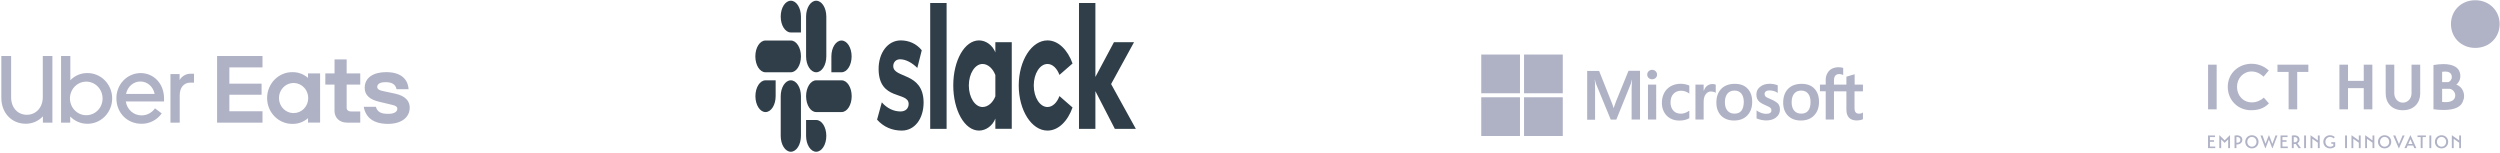 <svg width="1146" height="70" viewBox="0 0 1146 70" fill="none" xmlns="http://www.w3.org/2000/svg">
<g opacity="0.5" clip-path="url(#clip0_1_3474)">
<path d="M87.153 37.884C84.366 37.884 82.389 40.129 82.389 43.576V56.218H78.135V33.965H82.338V36.683C82.856 35.782 83.599 35.041 84.49 34.535C85.38 34.03 86.386 33.779 87.402 33.808H88.931V37.884H87.153ZM75.195 45.092C75.195 38.456 70.61 33.493 64.404 33.493C62.938 33.503 61.488 33.812 60.138 34.401C58.788 34.991 57.565 35.849 56.538 36.927C55.512 38.005 54.702 39.281 54.157 40.682C53.611 42.084 53.34 43.582 53.358 45.092C53.358 51.723 58.326 56.738 64.806 56.738C66.617 56.773 68.409 56.36 70.031 55.532C71.654 54.705 73.06 53.489 74.13 51.985L71.043 49.656C70.334 50.674 69.397 51.5 68.311 52.063C67.225 52.627 66.023 52.912 64.806 52.892C63.075 52.884 61.403 52.237 60.094 51.069C58.786 49.9 57.927 48.288 57.674 46.524H75.205L75.195 45.092ZM57.765 43.051C58.525 39.657 61.159 37.359 64.353 37.359C67.547 37.359 70.177 39.657 70.89 43.051H57.765ZM39.883 33.493C38.461 33.494 37.053 33.786 35.742 34.35C34.43 34.915 33.24 35.741 32.24 36.782V25.656H27.986V56.218H32.189V53.396C34.225 55.517 36.996 56.719 39.893 56.738C41.395 56.771 42.889 56.494 44.286 55.925C45.684 55.356 46.957 54.505 48.031 53.422C49.105 52.34 49.958 51.047 50.54 49.621C51.123 48.195 51.423 46.663 51.423 45.115C51.423 43.568 51.123 42.036 50.54 40.61C49.958 39.183 49.105 37.891 48.031 36.809C46.957 35.726 45.684 34.875 44.286 34.306C42.889 33.737 41.395 33.46 39.893 33.493H39.883ZM39.577 52.824C38.094 52.832 36.642 52.385 35.406 51.542C34.17 50.698 33.206 49.496 32.634 48.087C32.063 46.678 31.911 45.126 32.198 43.628C32.485 42.13 33.197 40.753 34.245 39.673C35.293 38.592 36.629 37.857 38.084 37.559C39.538 37.262 41.045 37.416 42.415 38.002C43.784 38.589 44.953 39.581 45.774 40.852C46.595 42.123 47.031 43.617 47.026 45.144C47.027 46.151 46.835 47.149 46.461 48.079C46.087 49.01 45.538 49.855 44.846 50.567C44.154 51.279 43.332 51.842 42.428 52.226C41.524 52.61 40.555 52.806 39.577 52.803V52.824ZM12.319 52.614C16.426 52.614 19.615 49.373 19.615 44.515V25.656H24.022V56.218H19.666V53.328C18.648 54.411 17.428 55.27 16.078 55.853C14.729 56.437 13.278 56.732 11.815 56.722C5.482 56.722 0.606 51.969 0.606 44.761V25.656H5.095V44.541C5.095 49.425 8.152 52.614 12.319 52.614Z" fill="#60658C"/>
<path d="M99.513 25.656H120.335V30.902H105.137V38.351H119.912V43.418H105.137V50.993H120.335V56.239H99.513V25.656ZM177.841 56.79C184.225 56.79 187.822 53.643 187.822 49.32C187.822 46.241 185.692 43.943 181.234 42.946L176.521 41.955C173.785 41.43 172.924 40.906 172.924 39.856C172.924 38.498 174.244 37.664 176.674 37.664C179.308 37.664 181.259 38.393 181.769 40.9H187.292C186.991 36.179 183.695 33.063 177.01 33.063C171.233 33.063 167.177 35.518 167.177 40.276C167.177 43.565 169.409 45.706 174.224 46.749L179.492 48.003C181.57 48.423 182.126 49 182.126 49.887C182.126 51.298 180.556 52.184 178.019 52.184C174.83 52.184 173.006 51.455 172.298 48.948H166.744C167.554 53.658 170.948 56.79 177.841 56.79ZM165.139 56.218H159.163C155.413 56.218 153.335 53.816 153.335 50.784V38.77H149.131V33.651H153.355V27.224H158.908V33.651H165.139V38.77H158.908V49.32C158.908 50.521 159.718 51.098 160.987 51.098H165.139V56.218ZM141.194 33.661V35.696C139.238 33.995 136.759 33.065 134.198 33.074C132.666 33.04 131.142 33.322 129.716 33.904C128.291 34.484 126.992 35.353 125.897 36.457C124.801 37.562 123.931 38.88 123.337 40.335C122.743 41.791 122.437 43.353 122.437 44.932C122.437 46.51 122.743 48.073 123.337 49.528C123.931 50.984 124.801 52.302 125.897 53.407C126.992 54.511 128.291 55.379 129.716 55.96C131.142 56.541 132.666 56.823 134.198 56.79C136.759 56.802 139.24 55.871 141.194 54.167V56.208H146.732V33.651L141.194 33.661ZM134.657 51.838C133.328 51.854 132.025 51.462 130.914 50.714C129.802 49.965 128.931 48.893 128.412 47.633C127.894 46.374 127.75 44.984 128.001 43.641C128.251 42.297 128.883 41.061 129.818 40.089C130.752 39.116 131.946 38.452 133.248 38.18C134.55 37.907 135.901 38.04 137.13 38.561C138.359 39.081 139.409 39.966 140.148 41.103C140.887 42.24 141.281 43.577 141.28 44.945C141.288 45.847 141.123 46.741 140.793 47.577C140.463 48.412 139.975 49.172 139.358 49.812C138.742 50.452 138.007 50.959 137.199 51.306C136.39 51.652 135.523 51.829 134.647 51.828L134.657 51.838Z" fill="#60658C"/>
</g>
<g clip-path="url(#clip1_1_3474)">
<path d="M402.049 54.843L404.228 46.906C406.582 49.661 409.71 51.094 412.802 51.094C415.086 51.094 416.527 49.717 416.527 47.622C416.492 41.779 402.857 46.354 402.752 31.693C402.717 24.252 406.934 18.52 412.908 18.52C416.457 18.52 420.006 19.898 422.536 23.039L420.498 31.142C418.179 28.827 415.297 27.173 412.556 27.173C410.694 27.173 409.464 28.551 409.464 30.315C409.499 36.047 423.239 32.906 423.38 46.906C423.38 54.512 419.268 59.858 413.364 59.858C409.042 59.858 405.071 58.26 402.049 54.843ZM485.649 44.039C484.559 47.016 482.521 49.055 480.167 49.055C476.688 49.055 473.877 44.646 473.877 39.189C473.877 33.732 476.688 29.323 480.167 29.323C482.521 29.323 484.559 31.362 485.649 34.339L491.658 29.102C489.409 22.819 485.086 18.52 480.167 18.52C472.893 18.52 466.989 27.779 466.989 39.189C466.989 50.598 472.893 59.858 480.167 59.858C485.121 59.858 489.409 55.614 491.658 49.276L485.649 44.039ZM426.402 1.378H433.922V59.087H426.402V1.378ZM494.609 1.378V59.087H502.13V41.779L511.055 59.087H520.684L509.333 38.528L519.84 19.346H510.634L502.13 35.276V1.378H494.609ZM456.271 44.15C455.182 46.961 452.933 49.055 450.403 49.055C446.924 49.055 444.112 44.646 444.112 39.189C444.112 33.732 446.924 29.323 450.403 29.323C452.933 29.323 455.182 31.527 456.271 34.394V44.15ZM456.271 19.346V24.032C455.041 20.779 451.984 18.52 448.786 18.52C442.18 18.52 436.979 27.669 436.979 39.134C436.979 50.598 442.18 59.858 448.786 59.858C451.984 59.858 455.041 57.598 456.271 54.346V59.032H463.791V19.346H456.271Z" fill="#303E49"/>
<path d="M355.558 44.094C355.558 48.118 353.485 51.37 350.92 51.37C348.354 51.37 346.281 48.118 346.281 44.094C346.281 40.071 348.354 36.819 350.92 36.819H355.558V44.094ZM357.878 44.094C357.878 40.071 359.951 36.819 362.516 36.819C365.081 36.819 367.155 40.071 367.155 44.094V62.283C367.155 66.307 365.081 69.559 362.516 69.559C359.951 69.559 357.878 66.307 357.878 62.283V44.094Z" fill="#303E49"/>
<path d="M362.516 14.882C359.951 14.882 357.878 11.63 357.878 7.606C357.878 3.583 359.951 0.331 362.516 0.331C365.081 0.331 367.155 3.583 367.155 7.606V14.882H362.516ZM362.516 18.575C365.081 18.575 367.155 21.827 367.155 25.85C367.155 29.874 365.081 33.126 362.516 33.126H350.885C348.319 33.126 346.246 29.874 346.246 25.85C346.246 21.827 348.319 18.575 350.885 18.575H362.516Z" fill="#303E49"/>
<path d="M381.105 25.85C381.105 21.827 383.179 18.575 385.744 18.575C388.309 18.575 390.383 21.827 390.383 25.85C390.383 29.874 388.309 33.126 385.744 33.126H381.105V25.85ZM378.786 25.85C378.786 29.874 376.713 33.126 374.148 33.126C371.582 33.126 369.509 29.874 369.509 25.85V7.606C369.509 3.583 371.582 0.331 374.148 0.331C376.713 0.331 378.786 3.583 378.786 7.606V25.85Z" fill="#303E49"/>
<path d="M374.148 55.008C376.713 55.008 378.786 58.26 378.786 62.283C378.786 66.307 376.713 69.559 374.148 69.559C371.582 69.559 369.509 66.307 369.509 62.283V55.008H374.148ZM374.148 51.37C371.582 51.37 369.509 48.118 369.509 44.094C369.509 40.071 371.582 36.819 374.148 36.819H385.779C388.344 36.819 390.418 40.071 390.418 44.094C390.418 48.118 388.344 51.37 385.779 51.37H374.148Z" fill="#303E49"/>
</g>
<g opacity="0.5" clip-path="url(#clip2_1_3474)">
<path d="M740.772 46.503L739.729 49.455H739.642C739.468 48.789 739.149 47.776 738.628 46.561L733.036 32.525H727.56V54.896H731.181V41.091C731.181 40.223 731.181 39.239 731.152 38.023C731.123 37.416 731.065 36.953 731.036 36.605H731.123C731.297 37.473 731.5 38.11 731.645 38.515L738.367 54.838H740.916L747.58 38.371C747.725 37.994 747.87 37.242 748.015 36.605H748.102C748.015 38.255 747.957 39.731 747.928 40.628V54.809H751.781V32.467H746.508L740.772 46.503ZM755.432 38.776H759.199V54.809H755.432V38.776ZM757.344 32.004C756.707 32.004 756.185 32.235 755.751 32.64C755.316 33.045 755.084 33.566 755.084 34.203C755.084 34.811 755.316 35.332 755.751 35.737C756.185 36.142 756.707 36.345 757.344 36.345C757.982 36.345 758.532 36.113 758.938 35.737C759.373 35.332 759.604 34.811 759.604 34.203C759.604 33.595 759.373 33.074 758.938 32.64C758.561 32.235 758.011 32.004 757.344 32.004ZM772.555 38.631C771.86 38.486 771.136 38.4 770.44 38.4C768.731 38.4 767.166 38.776 765.863 39.528C764.559 40.281 763.516 41.322 762.849 42.625C762.154 43.956 761.806 45.49 761.806 47.255C761.806 48.789 762.154 50.149 762.82 51.394C763.487 52.609 764.414 53.593 765.66 54.259C766.848 54.925 768.238 55.272 769.803 55.272C771.599 55.272 773.135 54.896 774.352 54.201L774.381 54.172V50.699L774.236 50.815C773.685 51.22 773.048 51.568 772.411 51.77C771.744 52.002 771.136 52.117 770.614 52.117C769.108 52.117 767.92 51.683 767.079 50.728C766.21 49.802 765.776 48.529 765.776 46.937C765.776 45.287 766.21 43.985 767.108 43.03C768.007 42.075 769.195 41.583 770.643 41.583C771.86 41.583 773.106 41.988 774.236 42.798L774.381 42.914V39.239L774.352 39.21C773.859 39.007 773.309 38.776 772.555 38.631ZM784.985 38.515C784.058 38.515 783.189 38.805 782.435 39.412C781.798 39.933 781.363 40.686 780.987 41.583H780.958V38.776H777.191V54.809H780.958V46.619C780.958 45.23 781.248 44.072 781.885 43.233C782.522 42.364 783.334 41.93 784.319 41.93C784.666 41.93 785.014 42.017 785.449 42.075C785.854 42.191 786.144 42.306 786.347 42.451L786.492 42.567V38.805L786.405 38.776C786.144 38.602 785.623 38.515 784.985 38.515ZM795.242 38.428C792.605 38.428 790.49 39.21 789.012 40.744C787.506 42.278 786.781 44.39 786.781 47.053C786.781 49.542 787.535 51.568 788.983 53.043C790.432 54.49 792.402 55.243 794.865 55.243C797.444 55.243 799.501 54.462 800.979 52.899C802.485 51.336 803.209 49.252 803.209 46.676C803.209 44.13 802.514 42.104 801.094 40.628C799.733 39.152 797.733 38.428 795.242 38.428ZM798.255 50.757C797.56 51.654 796.459 52.088 795.097 52.088C793.735 52.088 792.634 51.654 791.852 50.699C791.07 49.802 790.693 48.5 790.693 46.85C790.693 45.143 791.099 43.84 791.852 42.914C792.634 41.988 793.706 41.525 795.068 41.525C796.401 41.525 797.444 41.959 798.197 42.856C798.95 43.754 799.356 45.056 799.356 46.763C799.298 48.5 798.979 49.86 798.255 50.757ZM811.612 45.432C810.424 44.94 809.671 44.564 809.323 44.245C809.033 43.956 808.888 43.551 808.888 43.03C808.888 42.596 809.062 42.162 809.497 41.872C809.931 41.583 810.424 41.438 811.148 41.438C811.786 41.438 812.452 41.554 813.089 41.728C813.727 41.901 814.306 42.162 814.77 42.509L814.915 42.625V39.094L814.828 39.065C814.393 38.892 813.814 38.718 813.118 38.573C812.423 38.457 811.786 38.4 811.264 38.4C809.468 38.4 807.99 38.834 806.831 39.789C805.672 40.686 805.122 41.901 805.122 43.319C805.122 44.072 805.238 44.737 805.498 45.287C805.759 45.837 806.136 46.358 806.657 46.792C807.179 47.197 807.932 47.66 808.975 48.095C809.844 48.471 810.511 48.76 810.916 48.992C811.322 49.223 811.583 49.484 811.786 49.686C811.93 49.918 812.017 50.207 812.017 50.584C812.017 51.654 811.206 52.175 809.555 52.175C808.917 52.175 808.251 52.059 807.469 51.799C806.686 51.538 805.962 51.162 805.354 50.728L805.209 50.612V54.288L805.296 54.317C805.846 54.577 806.512 54.751 807.324 54.953C808.135 55.098 808.859 55.214 809.497 55.214C811.438 55.214 813.031 54.78 814.161 53.825C815.32 52.899 815.929 51.712 815.929 50.178C815.929 49.108 815.639 48.153 815.002 47.429C814.161 46.734 813.118 46.011 811.612 45.432ZM825.867 38.428C823.23 38.428 821.115 39.21 819.637 40.744C818.16 42.278 817.406 44.39 817.406 47.053C817.406 49.542 818.16 51.568 819.608 53.043C821.057 54.49 823.027 55.243 825.49 55.243C828.069 55.243 830.126 54.462 831.604 52.899C833.11 51.336 833.834 49.252 833.834 46.676C833.834 44.13 833.139 42.104 831.719 40.628C830.358 39.152 828.358 38.428 825.867 38.428ZM828.851 50.757C828.156 51.654 827.055 52.088 825.693 52.088C824.302 52.088 823.23 51.654 822.448 50.699C821.666 49.802 821.289 48.5 821.289 46.85C821.289 45.143 821.695 43.84 822.448 42.914C823.23 41.988 824.302 41.525 825.664 41.525C826.968 41.525 828.04 41.959 828.793 42.856C829.546 43.754 829.952 45.056 829.952 46.763C829.952 48.5 829.575 49.86 828.851 50.757ZM853.971 41.872V38.776H850.176V34.029L850.06 34.058L846.467 35.129L846.38 35.158V38.776H840.701V36.75C840.701 35.824 840.933 35.1 841.339 34.637C841.744 34.174 842.353 33.943 843.106 33.943C843.628 33.943 844.178 34.058 844.786 34.319L844.931 34.406V31.135L844.844 31.107C844.323 30.933 843.628 30.817 842.729 30.817C841.599 30.817 840.614 31.078 839.716 31.512C838.818 32.004 838.152 32.669 837.659 33.566C837.166 34.435 836.906 35.419 836.906 36.547V38.776H834.269V41.843H836.906V54.809H840.701V41.872H846.38V50.12C846.38 53.507 847.974 55.214 851.161 55.214C851.682 55.214 852.233 55.127 852.754 55.04C853.305 54.925 853.71 54.78 853.942 54.664L853.971 54.635V51.538L853.826 51.654C853.594 51.799 853.392 51.915 853.044 52.002C852.754 52.088 852.493 52.117 852.291 52.117C851.537 52.117 851.016 51.944 850.639 51.51C850.291 51.104 850.118 50.439 850.118 49.455V41.872H853.971Z" fill="#60658C"/>
<path d="M679 25H696.761V42.741H679V25Z" fill="#60658C"/>
<path d="M698.615 25H716.376V42.741H698.615V25Z" fill="#60658C"/>
<path d="M679 44.593H696.761V62.333H679V44.593Z" fill="#60658C"/>
<path d="M698.615 44.593H716.376V62.333H698.615V44.593Z" fill="#60658C"/>
</g>
<g clip-path="url(#clip3_1_3474)">
<path d="M1134.67 0.11C1141.2 0.11 1145.84 5.019 1145.84 11.036C1145.84 17.052 1141.2 21.961 1134.67 21.961C1128.08 21.961 1123.52 17.052 1123.52 11.036C1123.52 5.019 1128.08 0.11 1134.67 0.11Z" fill="#B0B2C6"/>
<path d="M1012.18 29.64H1016.12V50.12H1012.18V29.64ZM1040.07 47.377C1038.64 48.864 1036.41 50.527 1031.92 50.527C1025.88 50.527 1021.21 45.948 1021.21 39.822C1021.21 33.374 1026.4 29.23 1032.1 29.23C1036.1 29.23 1038.73 31.128 1040.01 32.294L1037.61 35.154C1036.77 34.309 1034.87 32.762 1032.15 32.762C1028.33 32.762 1025.44 35.91 1025.44 39.822C1025.44 43.613 1028.09 46.939 1032.3 46.939C1034.63 46.939 1036.62 45.803 1037.73 44.752L1040.07 47.377ZM1058.15 32.967H1053.04V50.12H1049.1V32.967H1043.99V29.64H1058.15V32.967ZM1083.54 40.405H1076.33V50.12H1072.38V29.64H1076.33V37.079H1083.54V29.64H1087.48V50.12H1083.54V40.405ZM1093.59 29.64H1097.54V42.741C1097.54 45.219 1099.26 47.058 1101.48 47.058C1103.7 47.058 1105.45 45.219 1105.45 42.741V29.64H1109.42V42.913C1109.42 46.939 1106.74 50.527 1101.45 50.527C1096.2 50.527 1093.6 46.939 1093.6 42.913V29.64H1093.59ZM1115.5 29.816C1116.88 29.581 1118.45 29.379 1120 29.379C1123.97 29.379 1127.82 30.575 1127.82 34.952C1127.82 36.877 1126.63 38.337 1125.95 38.804C1127.5 39.239 1129.54 41.051 1129.54 44.023C1129.54 44.666 1129.46 45.309 1129.19 45.862C1128.46 48.924 1125.37 50.414 1120.11 50.414C1118.71 50.414 1117.19 50.295 1115.5 50.093V29.816H1115.5ZM1119.47 37.662H1122.25C1123.09 37.4 1123.91 36.525 1123.91 35.326C1123.91 33.315 1122.31 32.791 1120.84 32.791C1120.35 32.791 1119.85 32.848 1119.47 32.907V37.662H1119.47ZM1119.47 46.734C1120 46.764 1120.55 46.823 1121.08 46.823C1123.44 46.823 1125.49 45.978 1125.49 43.732C1125.49 42.446 1124.52 40.989 1122.98 40.697H1119.47V46.734ZM1015.48 67.18V67.906H1012.16V62.105H1015.37V62.84H1013.03V64.268H1014.91V65.002H1013.03V67.174H1015.48V67.18ZM1017.33 67.909V62.084L1017.47 62.042L1019.79 64.33L1022.11 62.042L1022.25 62.084V67.909H1021.39V63.893L1019.83 65.455H1019.74L1018.19 63.893V67.909H1017.33ZM1025.18 66.222V67.909H1024.31V62.149C1026.45 61.694 1027.89 62.596 1027.89 64.074C1027.89 65.479 1026.67 66.306 1025.18 66.222ZM1025.18 65.446C1026.37 65.544 1027 64.907 1027 64.074C1027 63.312 1026.34 62.67 1025.18 62.851V65.446ZM1032.27 61.992C1034.04 61.992 1035.32 63.33 1035.32 65.014C1035.32 66.692 1034.04 68.022 1032.27 68.022C1030.5 68.022 1029.22 66.692 1029.22 65.014C1029.22 63.33 1030.5 61.992 1032.27 61.992ZM1032.27 67.249C1033.4 67.249 1034.38 66.356 1034.38 65.017C1034.38 63.678 1033.4 62.762 1032.27 62.762C1031.13 62.762 1030.16 63.678 1030.16 65.017C1030.16 66.356 1031.12 67.249 1032.27 67.249ZM1043.98 62.108L1041.73 67.975H1041.6L1040.06 63.943L1038.52 67.975H1038.4L1036.2 62.108H1037.15L1038.51 65.901L1040.01 62.042H1040.14L1041.65 65.952L1043.08 62.111H1043.98V62.108ZM1048.72 67.18V67.906H1045.4V62.105H1048.61V62.84H1046.27V64.268H1048.15V65.002H1046.27V67.174H1048.72V67.18ZM1053.16 65.669L1054.77 67.909H1053.67L1052.36 65.975C1052.08 66.032 1051.79 66.05 1051.44 66.017V67.909H1050.57V62.149C1052.83 61.703 1054.11 62.554 1054.11 63.991C1054.11 64.619 1053.8 65.273 1053.16 65.669ZM1051.44 65.241C1052.55 65.365 1053.22 64.812 1053.22 64C1053.22 63.256 1052.61 62.67 1051.44 62.86V65.241ZM1056.21 62.108H1057.08V67.909H1056.21V62.108ZM1063.35 62.108V67.909H1062.5V65.413L1059.98 63.619V67.906H1059.14V62.09L1059.25 62.039L1062.5 64.378V62.105H1063.35V62.108ZM1068.67 65.199H1070.46V67.115C1069.71 67.841 1068.93 68.022 1068.14 68.022C1066.25 68.022 1065.01 66.669 1065.01 65C1065.01 63.238 1066.42 61.992 1068.05 61.992C1069.19 61.992 1069.85 62.453 1070.28 62.842C1070.1 63.048 1069.91 63.247 1069.74 63.452C1069.39 63.137 1068.88 62.759 1068.08 62.759C1066.9 62.759 1065.96 63.735 1065.96 64.982C1065.96 66.303 1066.87 67.255 1068.17 67.255C1068.72 67.255 1069.3 67.032 1069.6 66.785V65.916H1068.67V65.199H1068.67ZM1074.99 62.108H1075.86V67.909H1074.99V62.108ZM1082.13 62.108V67.909H1081.29V65.413L1078.76 63.619V67.906H1077.92V62.09L1078.04 62.039L1081.29 64.378V62.105H1082.13V62.108ZM1088.4 62.108V67.909H1087.56V65.413L1085.03 63.619V67.906H1084.19V62.09L1084.31 62.039L1087.56 64.378V62.105H1088.4V62.108ZM1093.11 61.992C1094.87 61.992 1096.16 63.33 1096.16 65.014C1096.16 66.692 1094.88 68.022 1093.11 68.022C1091.34 68.022 1090.06 66.692 1090.06 65.014C1090.06 63.33 1091.33 61.992 1093.11 61.992ZM1093.11 67.249C1094.24 67.249 1095.22 66.356 1095.22 65.017C1095.22 63.678 1094.24 62.762 1093.11 62.762C1091.97 62.762 1091 63.678 1091 65.017C1091 66.356 1091.97 67.249 1093.11 67.249ZM1102.27 62.108L1099.7 67.975H1099.59L1097.04 62.108H1098.03L1099.66 66.074L1101.35 62.108H1102.27ZM1102.18 67.909L1104.88 62.042H1105L1107.67 67.909H1106.71L1106.19 66.728H1103.67L1103.15 67.909H1102.18ZM1103.97 66.008H1105.87L1104.93 63.8L1103.97 66.008ZM1112.02 62.842H1110.52V67.906H1109.65V62.842H1108.17V62.108H1112.02V62.842H1112.02ZM1113.63 62.108H1114.5V67.909H1113.63V62.108ZM1119.2 61.992C1120.97 61.992 1122.25 63.33 1122.25 65.014C1122.25 66.692 1120.97 68.022 1119.2 68.022C1117.43 68.022 1116.16 66.692 1116.16 65.014C1116.16 63.33 1117.43 61.992 1119.2 61.992ZM1119.2 67.249C1120.33 67.249 1121.32 66.356 1121.32 65.017C1121.32 63.678 1120.33 62.762 1119.2 62.762C1118.06 62.762 1117.09 63.678 1117.09 65.017C1117.09 66.356 1118.06 67.249 1119.2 67.249ZM1128.13 62.108V67.909H1127.29V65.413L1124.77 63.619V67.906H1123.92V62.09L1124.04 62.039L1127.29 64.378V62.105H1128.13V62.108Z" fill="#B0B2C6"/>
</g>
<defs>
<clipPath id="clip0_1_3474">
<rect width="188" height="32" fill="white" transform="translate(0 25)"/>
</clipPath>
<clipPath id="clip1_1_3474">
<rect width="175" height="70" fill="white" transform="translate(346)"/>
</clipPath>
<clipPath id="clip2_1_3474">
<rect width="175" height="37.333" fill="white" transform="translate(679 25)"/>
</clipPath>
<clipPath id="clip3_1_3474">
<rect width="134" height="68.136" fill="white" transform="translate(1012)"/>
</clipPath>
</defs>
</svg>
